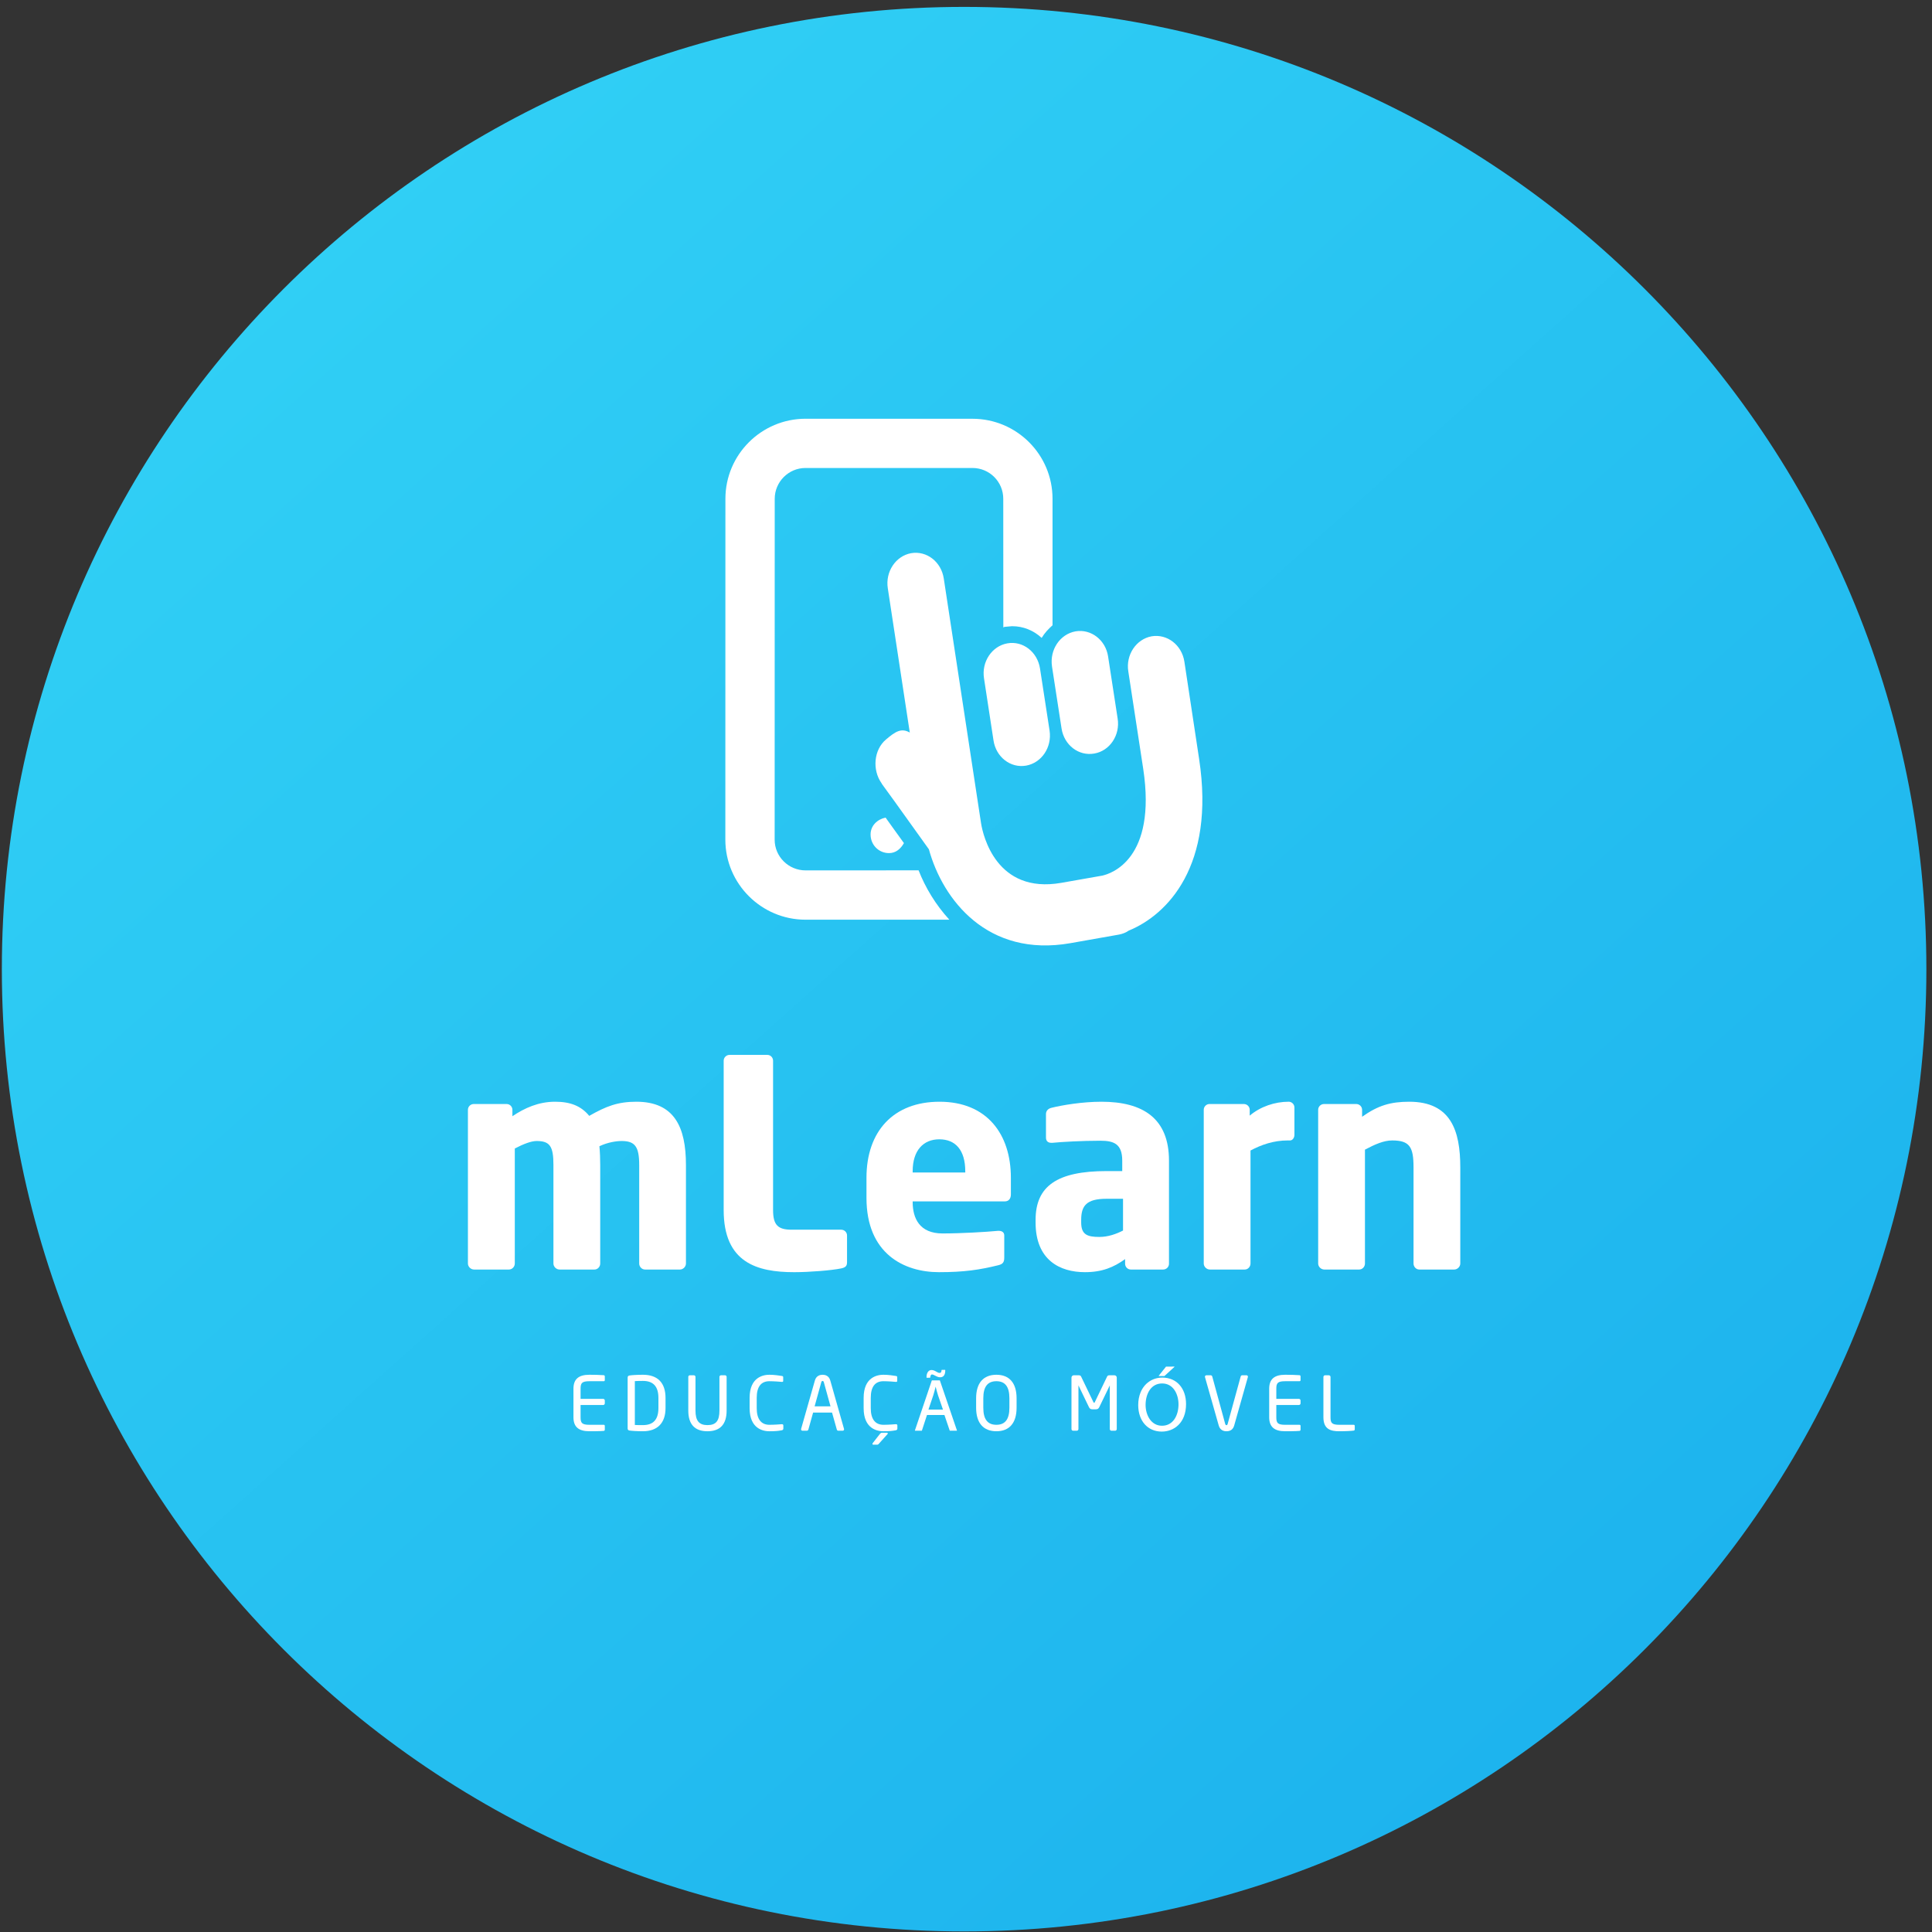 <?xml version="1.0" encoding="UTF-8"?>
<svg width="213px" height="213px" viewBox="0 0 213 213" version="1.1" xmlns="http://www.w3.org/2000/svg" xmlns:xlink="http://www.w3.org/1999/xlink">
    <rect x="0" y="0" width="213" height="213" fill="#333333" stroke="none"/>
    <!-- Generator: sketchtool 48.2 (47327) - http://www.bohemiancoding.com/sketch -->
    <title>56DD95C1-A171-4164-A5EC-9DADC65EFA8E</title>
    <desc>Created with sketchtool.</desc>
    <defs>
        <linearGradient x1="0%" y1="-11.817%" x2="100%" y2="100%" id="linearGradient-1">
            <stop stop-color="#36D7F7" offset="0%"></stop>
            <stop stop-color="#19AEEC" offset="100%"></stop>
        </linearGradient>
    </defs>
    <g id="HOME" stroke="none" stroke-width="1" fill="none" fill-rule="evenodd" transform="translate(-100, -60)">
        <g id="img_marca_azul" transform="translate(100, 60)">
            <path d="M212.38,106.849 C212.38,165.44 164.882,212.938 106.291,212.938 C47.7,212.938 0.203,165.44 0.203,106.849 C0.203,48.258 47.7,0.76 106.291,0.76 C164.882,0.76 212.38,48.258 212.38,106.849" id="Fill-1475" fill="url(#linearGradient-1)"></path>
            <path d="M132.201,83.676 L130.575,72.934 C130.282,71.092 128.672,69.867 126.966,70.151 C125.268,70.46 124.097,72.189 124.395,74.028 L126.04,84.775 C127.54,94.717 122.502,96.32 121.526,96.536 L117.006,97.332 C109.835,98.588 108.371,92.077 108.162,90.776 L104.049,63.774 C103.765,61.932 102.167,60.694 100.45,60.987 C98.749,61.297 97.584,63.035 97.882,64.879 L100.302,80.762 C99.366,80.229 98.725,80.646 97.689,81.519 C96.331,82.654 96.147,84.869 97.181,86.336 C97.209,86.383 97.237,86.424 97.261,86.474 C97.627,86.958 98.819,88.613 102.408,93.632 C103.94,99.196 108.871,105.594 118.026,103.98 L123.377,103.034 C123.769,102.956 124.139,102.815 124.441,102.598 C128.685,100.86 133.997,95.471 132.201,83.676" id="Fill-1477" fill="#FFFFFF"></path>
            <path d="M120.642,83.076 C122.351,82.788 123.514,81.048 123.218,79.214 L122.166,72.378 C121.891,70.551 120.282,69.319 118.583,69.604 C116.861,69.911 115.707,71.631 115.981,73.479 L117.034,80.31 C117.318,82.151 118.931,83.384 120.642,83.076" id="Fill-1479" fill="#FFFFFF"></path>
            <path d="M113.137,84.407 C114.835,84.098 115.991,82.393 115.714,80.545 L114.663,73.724 C114.387,71.876 112.777,70.622 111.059,70.929 C109.361,71.229 108.19,72.964 108.488,74.8 L109.533,81.634 C109.809,83.465 111.412,84.714 113.137,84.407" id="Fill-1481" fill="#FFFFFF"></path>
            <path d="M92.743,139.839 C91.695,140.058 89.25,140.256 87.561,140.256 C83.454,140.256 79.784,139.201 79.784,133.408 L79.784,116.943 C79.784,116.592 80.076,116.3 80.429,116.3 L84.599,116.3 C84.952,116.3 85.23,116.592 85.23,116.943 L85.23,133.408 C85.23,135.059 85.77,135.573 87.273,135.573 L92.743,135.573 C93.096,135.573 93.384,135.861 93.384,136.207 L93.384,139.17 C93.384,139.586 93.197,139.742 92.743,139.839" id="Fill-1483" fill="#FFFFFF"></path>
            <path d="M110.779,132.451 L100.62,132.451 L100.62,132.513 C100.62,134.331 101.391,135.986 103.912,135.986 C105.912,135.986 108.737,135.823 110.023,135.698 L110.109,135.698 C110.463,135.698 110.718,135.86 110.718,136.207 L110.718,138.629 C110.718,139.139 110.588,139.365 110.047,139.492 C108.004,139.996 106.291,140.255 103.52,140.255 C99.662,140.255 95.528,138.213 95.528,132.073 L95.528,129.843 C95.528,124.712 98.514,121.464 103.582,121.464 C108.799,121.464 111.448,125.028 111.448,129.843 L111.448,131.688 C111.448,132.163 111.197,132.451 110.779,132.451 Z M106.419,129.135 C106.419,126.787 105.334,125.607 103.558,125.607 C101.806,125.607 100.62,126.819 100.62,129.135 L100.62,129.264 L106.419,129.264 L106.419,129.135 Z" id="Fill-1485" fill="#FFFFFF"></path>
            <path d="M128.237,139.964 L124.668,139.964 C124.329,139.964 124.041,139.68 124.041,139.326 L124.041,138.816 C122.791,139.711 121.519,140.255 119.614,140.255 C116.844,140.255 114.172,138.916 114.172,134.779 L114.172,134.494 C114.172,130.762 116.552,129.11 121.997,129.11 L123.725,129.11 L123.725,127.959 C123.725,126.141 122.829,125.763 121.331,125.763 C119.299,125.763 117.031,125.892 116.049,125.992 L115.886,125.992 C115.57,125.992 115.317,125.825 115.317,125.413 L115.317,122.834 C115.317,122.487 115.532,122.227 115.925,122.133 C117.096,121.842 119.326,121.464 121.432,121.464 C126.017,121.464 128.879,123.306 128.879,127.959 L128.879,139.326 C128.879,139.68 128.591,139.964 128.237,139.964 Z M123.812,132.163 L121.997,132.163 C119.781,132.163 119.199,132.929 119.199,134.494 L119.199,134.779 C119.199,136.114 119.868,136.371 121.203,136.371 C122.16,136.371 123.055,136.051 123.812,135.666 L123.812,132.163 Z" id="Fill-1487" fill="#FFFFFF"></path>
            <path d="M142.229,125.731 L141.976,125.731 C140.425,125.731 139.052,126.207 137.866,126.843 L137.866,139.302 C137.866,139.649 137.588,139.964 137.238,139.964 L133.38,139.964 C133.027,139.964 132.711,139.649 132.711,139.302 L132.711,122.352 C132.711,122.001 133.002,121.716 133.343,121.716 L137.134,121.716 C137.487,121.716 137.779,122.001 137.779,122.352 L137.779,122.998 C138.952,122.001 140.55,121.463 142.077,121.463 C142.416,121.463 142.708,121.748 142.708,122.096 L142.708,125.127 C142.708,125.413 142.517,125.731 142.229,125.731" id="Fill-1489" fill="#FFFFFF"></path>
            <path d="M160.328,139.964 L156.471,139.964 C156.117,139.964 155.839,139.649 155.839,139.301 L155.839,128.695 C155.839,126.464 155.424,125.732 153.484,125.732 C152.552,125.732 151.566,126.173 150.484,126.748 L150.484,139.301 C150.484,139.649 150.207,139.964 149.852,139.964 L145.996,139.964 C145.641,139.964 145.326,139.649 145.326,139.301 L145.326,122.352 C145.326,122.001 145.618,121.717 145.971,121.717 L149.527,121.717 C149.877,121.717 150.169,122.001 150.169,122.352 L150.169,123.122 C151.921,121.874 153.318,121.464 155.361,121.464 C159.974,121.464 160.994,124.68 160.994,128.695 L160.994,139.301 C160.994,139.649 160.681,139.964 160.328,139.964" id="Fill-1491" fill="#FFFFFF"></path>
            <path d="M88.808,46.165 L107.212,46.168 C112.094,46.17 116.041,50.124 116.04,54.991 L116.04,68.936 C115.584,69.338 115.162,69.793 114.842,70.328 C113.976,69.523 112.831,69.033 111.574,69.037 C111.471,69.042 110.861,69.095 110.745,69.111 C110.695,69.12 110.665,69.166 110.615,69.17 L110.608,54.999 C110.615,53.127 109.099,51.593 107.213,51.595 L88.798,51.595 C86.941,51.596 85.413,53.119 85.412,54.991 L85.405,92.565 C85.398,94.437 86.936,95.959 88.801,95.958 L101.274,95.954 C102.017,97.855 103.152,99.746 104.666,101.396 L88.794,101.395 C83.941,101.389 79.964,97.432 79.968,92.558 L79.975,54.991 C79.975,50.128 83.934,46.171 88.808,46.165" id="Fill-1493" fill="#FFFFFF"></path>
            <path d="M97.633,90.138 C98.164,90.868 98.821,91.81 99.657,92.951 C99.302,93.573 98.768,94.058 98.009,94.053 C96.878,94.055 95.981,93.144 95.98,92.006 C95.972,91.038 96.713,90.331 97.633,90.138" id="Fill-1495" fill="#FFFFFF"></path>
            <path d="M74.97,139.964 L71.112,139.964 C70.759,139.964 70.471,139.649 70.471,139.301 L70.471,128.438 C70.471,126.395 69.992,125.794 68.528,125.794 C67.987,125.794 67.03,125.923 66.084,126.37 C66.146,127.006 66.173,127.737 66.173,128.438 L66.173,139.301 C66.173,139.649 65.897,139.964 65.542,139.964 L61.685,139.964 C61.331,139.964 61.015,139.649 61.015,139.301 L61.015,128.438 C61.015,126.395 60.638,125.794 59.163,125.794 C58.571,125.794 57.738,126.111 56.756,126.62 L56.756,139.301 C56.756,139.649 56.465,139.964 56.114,139.964 L52.258,139.964 C51.903,139.964 51.588,139.649 51.588,139.301 L51.588,122.352 C51.588,122.001 51.879,121.717 52.229,121.717 L55.861,121.717 C56.201,121.717 56.492,122.001 56.492,122.352 L56.492,123.06 C57.828,122.165 59.354,121.464 61.207,121.464 C62.896,121.464 64.068,121.936 64.963,123.022 C66.814,121.97 68.088,121.464 70.155,121.464 C74.352,121.464 75.625,124.264 75.625,128.438 L75.625,139.301 C75.625,139.649 75.31,139.964 74.97,139.964" id="Fill-1497" fill="#FFFFFF"></path>
            <path d="M66.58,151.614 C66.221,151.58 65.431,151.565 64.984,151.565 C63.782,151.565 63.223,152.054 63.223,153.105 L63.223,156.253 C63.223,157.304 63.782,157.793 64.984,157.793 C65.185,157.793 66.209,157.792 66.581,157.752 C66.642,157.743 66.679,157.675 66.679,157.618 L66.679,157.201 C66.679,157.129 66.635,157.082 66.57,157.082 L64.992,157.082 C64.149,157.082 64.007,156.875 64.007,156.253 L64.007,154.9 L66.495,154.9 C66.597,154.9 66.679,154.818 66.679,154.716 L66.679,154.406 C66.679,154.304 66.597,154.222 66.495,154.222 L64.007,154.222 L64.007,153.105 C64.007,152.483 64.149,152.277 64.992,152.277 L66.57,152.277 C66.635,152.277 66.679,152.228 66.679,152.158 L66.679,151.749 C66.679,151.692 66.642,151.624 66.58,151.614" id="Fill-1499" fill="#FFFFFF"></path>
            <path d="M70.877,151.565 C70.244,151.565 69.622,151.608 69.386,151.647 C69.268,151.667 69.197,151.75 69.197,151.872 L69.197,157.487 C69.197,157.614 69.264,157.693 69.386,157.711 C69.62,157.752 70.243,157.793 70.877,157.793 C72.487,157.793 73.374,156.885 73.374,155.232 L73.374,154.128 C73.374,152.451 72.51,151.565 70.877,151.565 Z M69.99,152.267 C70.265,152.25 70.516,152.243 70.877,152.243 C72.03,152.243 72.59,152.86 72.59,154.128 L72.59,155.232 C72.59,156.5 72.03,157.116 70.877,157.116 C70.498,157.116 70.245,157.116 69.99,157.1 L69.99,152.267 Z" id="Fill-1501" fill="#FFFFFF"></path>
            <path d="M79.933,151.622 L79.493,151.622 C79.394,151.622 79.317,151.701 79.317,151.798 L79.317,155.509 C79.317,156.65 78.934,157.116 77.996,157.116 C77.071,157.116 76.676,156.636 76.676,155.509 L76.676,151.798 C76.676,151.701 76.598,151.622 76.501,151.622 L76.06,151.622 C75.962,151.622 75.883,151.701 75.883,151.798 L75.883,155.509 C75.883,157.025 76.595,157.794 77.996,157.794 C79.398,157.794 80.109,157.025 80.109,155.509 L80.109,151.798 C80.109,151.701 80.03,151.622 79.933,151.622" id="Fill-1503" fill="#FFFFFF"></path>
            <path d="M86.212,157.017 L86.177,157.017 C86.047,157.028 85.379,157.082 84.829,157.082 C83.912,157.082 83.427,156.448 83.427,155.248 L83.427,154.112 C83.427,152.894 83.9,152.277 84.829,152.277 C85.332,152.277 85.987,152.332 86.204,152.351 L86.228,152.351 C86.308,152.351 86.346,152.315 86.346,152.239 L86.346,151.823 C86.346,151.714 86.234,151.701 86.198,151.697 C85.907,151.651 85.368,151.565 84.822,151.565 C84.166,151.565 82.644,151.814 82.644,154.112 L82.644,155.248 C82.644,157.545 84.166,157.794 84.822,157.794 C85.492,157.794 85.817,157.757 86.183,157.688 C86.299,157.666 86.362,157.601 86.362,157.504 L86.362,157.168 C86.362,157.068 86.311,157.017 86.212,157.017" id="Fill-1505" fill="#FFFFFF"></path>
            <path d="M91.536,152.193 C91.382,151.647 90.941,151.565 90.691,151.565 C90.439,151.565 89.992,151.648 89.838,152.202 L88.326,157.518 C88.316,157.54 88.316,157.566 88.316,157.585 C88.316,157.671 88.385,157.736 88.475,157.736 L88.959,157.736 C89.031,157.736 89.105,157.674 89.125,157.598 L89.644,155.733 L91.73,155.733 L92.256,157.597 C92.278,157.682 92.34,157.736 92.416,157.736 L92.898,157.736 C92.992,157.736 93.057,157.675 93.057,157.585 C93.057,157.566 93.057,157.54 93.048,157.522 L91.536,152.193 Z M89.81,155.047 L90.547,152.384 C90.572,152.293 90.617,152.251 90.691,152.251 C90.758,152.251 90.802,152.295 90.826,152.384 L91.563,155.047 L89.81,155.047 Z" id="Fill-1507" fill="#FFFFFF"></path>
            <path d="M98.783,157.017 L98.748,157.017 C98.619,157.028 97.95,157.082 97.401,157.082 C96.484,157.082 96,156.448 96,155.248 L96,154.112 C96,152.894 96.471,152.277 97.401,152.277 C97.903,152.277 98.558,152.332 98.775,152.351 L98.8,152.351 C98.879,152.351 98.918,152.315 98.918,152.239 L98.918,151.823 C98.918,151.714 98.805,151.701 98.77,151.697 C98.48,151.651 97.941,151.565 97.394,151.565 C96.739,151.565 95.215,151.814 95.215,154.112 L95.215,155.248 C95.215,157.545 96.739,157.794 97.394,157.794 C98.064,157.794 98.389,157.757 98.753,157.688 C98.87,157.666 98.934,157.601 98.934,157.504 L98.934,157.168 C98.934,157.067 98.885,157.017 98.783,157.017" id="Fill-1509" fill="#FFFFFF"></path>
            <path d="M97.77,157.957 L97.23,157.957 C97.133,157.957 97.086,157.995 97.011,158.087 L96.216,159.102 C96.203,159.122 96.18,159.16 96.18,159.195 C96.18,159.234 96.21,159.272 96.274,159.272 L96.715,159.272 C96.805,159.272 96.837,159.236 96.896,159.168 L97.841,158.114 C97.87,158.087 97.88,158.055 97.88,158.035 C97.88,157.983 97.843,157.957 97.77,157.957" id="Fill-1511" fill="#FFFFFF"></path>
            <path d="M103.605,152.187 L102.747,152.187 C102.738,152.187 102.73,152.193 102.728,152.202 L100.865,157.71 C100.863,157.716 100.864,157.722 100.867,157.728 C100.872,157.734 100.877,157.736 100.884,157.736 L101.619,157.736 C101.627,157.736 101.635,157.73 101.638,157.722 L102.198,156.003 L104.122,156.003 L104.706,157.722 C104.708,157.73 104.716,157.736 104.725,157.736 L105.486,157.736 C105.491,157.736 105.498,157.734 105.502,157.728 C105.505,157.722 105.506,157.716 105.504,157.71 L103.624,152.202 C103.622,152.193 103.614,152.187 103.605,152.187 Z M102.359,155.407 L102.889,153.84 C102.984,153.539 103.072,153.214 103.152,152.871 L103.161,152.907 C103.237,153.204 103.316,153.511 103.422,153.848 L103.961,155.407 L102.359,155.407 Z" id="Fill-1513" fill="#FFFFFF"></path>
            <path d="M102.167,151.892 L102.535,151.892 C102.545,151.892 102.554,151.884 102.555,151.874 C102.581,151.638 102.641,151.533 102.747,151.533 C102.854,151.533 102.953,151.586 103.077,151.653 L103.139,151.685 C103.297,151.768 103.454,151.842 103.647,151.842 C103.805,151.842 103.934,151.794 104.028,151.699 C104.156,151.567 104.219,151.347 104.215,151.046 C104.215,151.035 104.206,151.026 104.195,151.026 L103.827,151.026 C103.816,151.026 103.807,151.034 103.806,151.045 C103.79,151.311 103.718,151.361 103.589,151.361 C103.488,151.361 103.373,151.316 103.215,151.217 C103.048,151.121 102.893,151.043 102.699,151.043 C102.565,151.043 102.446,151.094 102.352,151.19 C102.21,151.337 102.136,151.579 102.147,151.873 C102.147,151.883 102.156,151.892 102.167,151.892" id="Fill-1515" fill="#FFFFFF"></path>
            <path d="M109.851,151.565 C108.409,151.565 107.616,152.484 107.616,154.153 L107.616,155.206 C107.616,156.874 108.409,157.793 109.851,157.793 C111.287,157.793 112.077,156.874 112.077,155.206 L112.077,154.153 C112.077,152.484 111.287,151.565 109.851,151.565 M108.408,155.206 L108.408,154.153 C108.408,152.89 108.88,152.276 109.851,152.276 C110.816,152.276 111.285,152.89 111.285,154.153 L111.285,155.206 C111.285,156.468 110.816,157.082 109.851,157.082 C108.88,157.082 108.408,156.468 108.408,155.206" id="Fill-1517" fill="#FFFFFF"></path>
            <path d="M122.864,151.622 L122.333,151.622 C122.176,151.622 122.105,151.66 122.052,151.773 L120.704,154.578 C120.671,154.65 120.651,154.656 120.625,154.656 C120.597,154.656 120.578,154.65 120.545,154.576 L119.196,151.774 C119.144,151.66 119.073,151.622 118.916,151.622 L118.385,151.622 C118.243,151.622 118.128,151.737 118.128,151.879 L118.128,157.552 C118.128,157.654 118.21,157.736 118.312,157.736 L118.712,157.736 C118.813,157.736 118.896,157.654 118.896,157.552 L118.897,152.737 L120.051,155.126 C120.132,155.287 120.217,155.375 120.436,155.375 L120.813,155.375 C121.033,155.375 121.119,155.287 121.199,155.125 L122.354,152.736 L122.354,157.552 C122.354,157.654 122.436,157.736 122.538,157.736 L122.937,157.736 C123.039,157.736 123.121,157.654 123.121,157.552 L123.121,151.879 C123.121,151.737 123.006,151.622 122.864,151.622" id="Fill-1519" fill="#FFFFFF"></path>
            <path d="M128.37,151.705 C128.375,151.705 128.38,151.703 128.384,151.699 L129.479,150.698 C129.485,150.692 129.488,150.683 129.484,150.675 C129.481,150.667 129.474,150.663 129.465,150.663 L128.55,150.67 L127.751,151.672 C127.747,151.678 127.746,151.687 127.749,151.694 C127.752,151.7 127.759,151.705 127.767,151.705 L128.37,151.705 Z" id="Fill-1521" fill="#FFFFFF"></path>
            <path d="M128.157,151.878 C127.067,151.878 126.166,152.488 125.746,153.509 C125.575,153.926 125.487,154.396 125.487,154.904 C125.487,156.654 126.529,157.83 128.081,157.83 L128.089,157.83 C129.419,157.83 130.76,156.891 130.76,154.794 C130.76,153.05 129.714,151.878 128.157,151.878 M128.107,157.186 C126.921,157.186 126.3,156.03 126.3,154.888 C126.3,153.71 126.864,152.523 128.124,152.523 C129.364,152.523 129.929,153.718 129.929,154.828 C129.929,156.002 129.369,157.186 128.107,157.186" id="Fill-1523" fill="#FFFFFF"></path>
            <path d="M137.422,151.622 L136.94,151.622 C136.869,151.622 136.801,151.682 136.782,151.76 L135.352,156.967 C135.319,157.081 135.283,157.123 135.216,157.123 C135.143,157.123 135.105,157.083 135.072,156.967 L133.65,151.76 C133.631,151.684 133.557,151.622 133.483,151.622 L133.009,151.622 C132.914,151.622 132.841,151.691 132.841,151.782 C132.841,151.799 132.841,151.82 132.851,151.837 L134.363,157.157 C134.513,157.683 134.909,157.794 135.216,157.794 C135.662,157.794 135.949,157.58 136.068,157.157 L137.571,151.841 C137.582,151.82 137.582,151.799 137.582,151.782 C137.582,151.687 137.517,151.622 137.422,151.622" id="Fill-1525" fill="#FFFFFF"></path>
            <path d="M143.285,151.614 C142.926,151.58 142.136,151.565 141.689,151.565 C140.487,151.565 139.927,152.054 139.927,153.105 L139.927,156.253 C139.927,157.304 140.487,157.793 141.689,157.793 C141.891,157.793 142.913,157.792 143.286,157.752 C143.347,157.743 143.384,157.675 143.384,157.618 L143.384,157.201 C143.384,157.129 143.34,157.082 143.275,157.082 L141.696,157.082 C140.854,157.082 140.712,156.875 140.712,156.253 L140.712,154.9 L143.201,154.9 C143.302,154.9 143.384,154.818 143.384,154.716 L143.384,154.406 C143.384,154.304 143.302,154.222 143.201,154.222 L140.712,154.222 L140.712,153.105 C140.712,152.483 140.854,152.277 141.696,152.277 L143.275,152.277 C143.341,152.277 143.384,152.229 143.384,152.158 L143.384,151.749 C143.384,151.692 143.347,151.624 143.285,151.614" id="Fill-1527" fill="#FFFFFF"></path>
            <path d="M149.25,157.082 L147.673,157.082 C146.83,157.082 146.687,156.875 146.687,156.252 L146.687,151.806 C146.687,151.705 146.605,151.622 146.503,151.622 L146.086,151.622 C145.985,151.622 145.904,151.705 145.904,151.806 L145.904,156.252 C145.904,157.607 146.749,157.793 147.664,157.793 C148.388,157.793 149.026,157.755 149.261,157.719 C149.322,157.709 149.359,157.642 149.359,157.584 L149.359,157.202 C149.359,157.129 149.315,157.082 149.25,157.082" id="Fill-1529" fill="#FFFFFF"></path>
        </g>
    </g>
</svg>